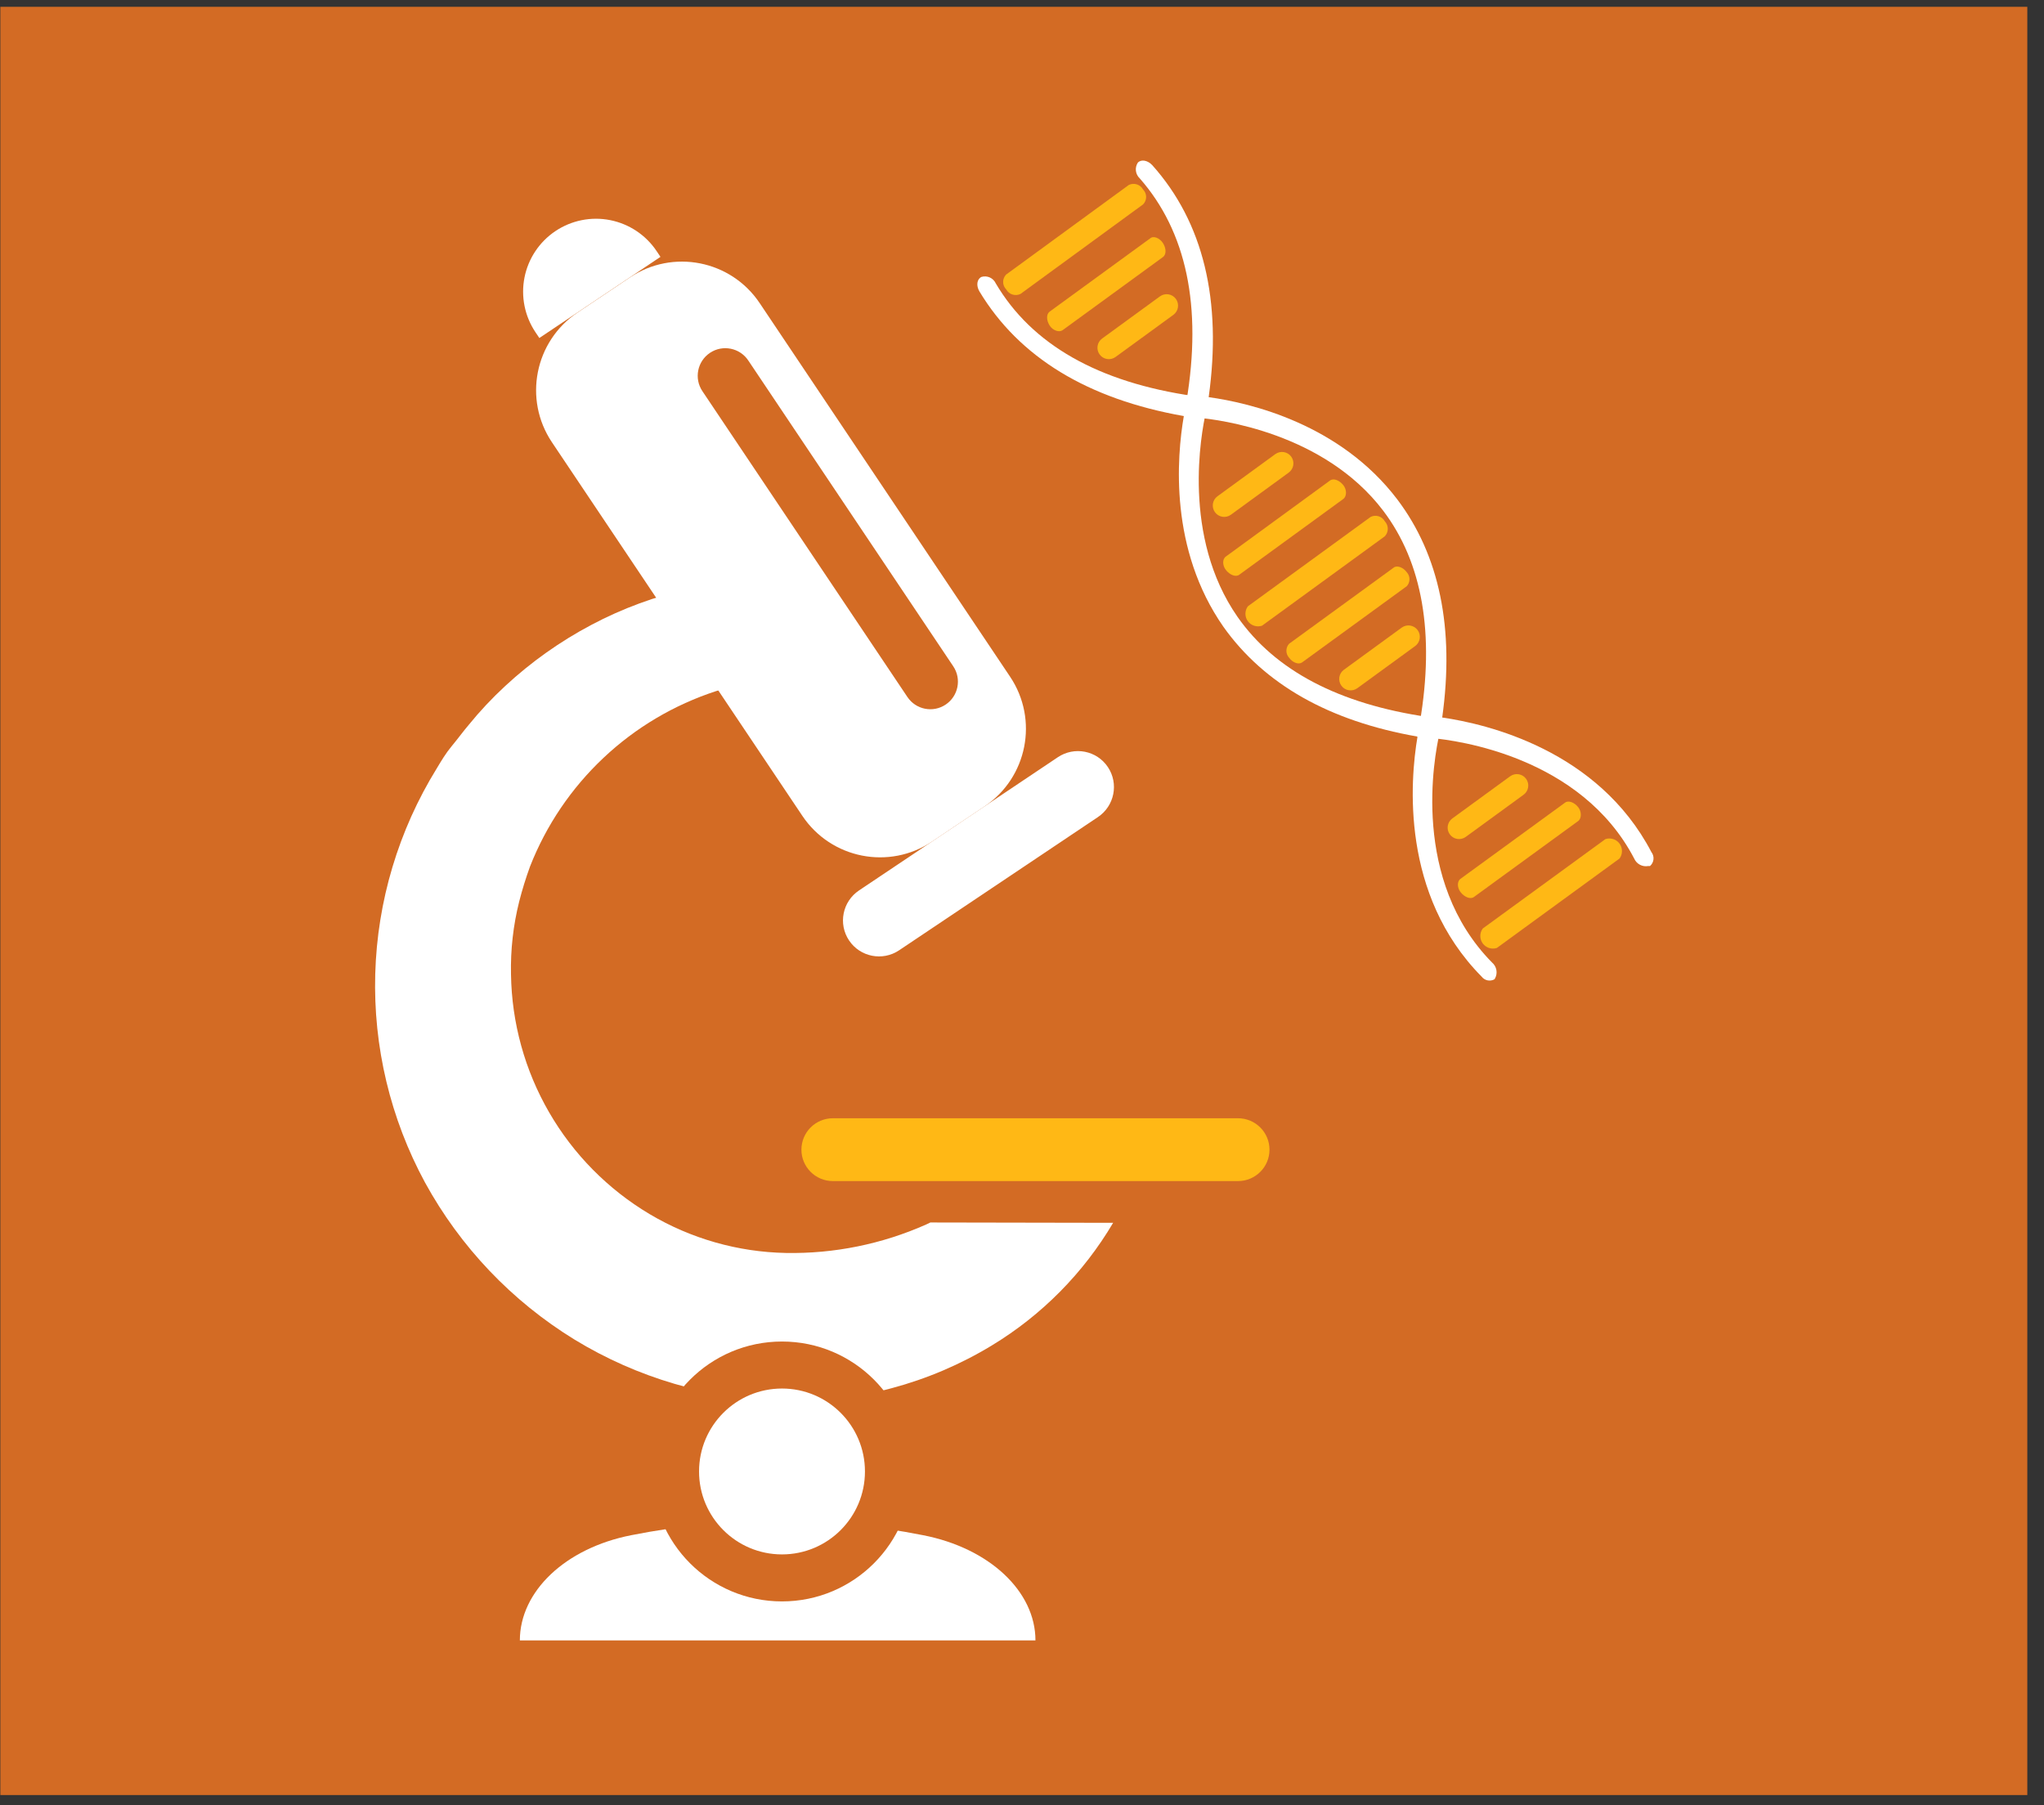 <svg width="120" height="106" viewBox="0 0 120 106" fill="none" xmlns="http://www.w3.org/2000/svg">
<rect x="0" y="0" width="120" height="106" fill="#333333" stroke="none"/>
<path d="M119.02 0.4H0.02V105.4H119.02V0.4Z" fill="#D36B24"/>
<path d="M37.07 90.14C42.718 89.02 48.532 89.02 54.18 90.14C58.1 90.9 60.79 93.45 60.79 96.32H30.52C30.52 93.45 33.18 90.9 37.07 90.14Z" fill="white"/>
<path d="M72.68 65.66H48.9C47.878 65.66 47.05 66.486 47.05 67.505C47.05 68.524 47.878 69.35 48.9 69.35H72.68C73.702 69.35 74.53 68.524 74.53 67.505C74.53 66.486 73.702 65.66 72.68 65.66Z" fill="#FFB815"/>
<path d="M36.981 16.291L33.907 18.351C31.389 20.039 30.715 23.449 32.403 25.968L47.107 47.907C48.795 50.425 52.205 51.099 54.724 49.41L57.797 47.351C60.316 45.663 60.989 42.252 59.301 39.734L44.598 17.795C42.91 15.276 39.5 14.603 36.981 16.291Z" fill="white"/>
<path d="M43.928 21.163C43.429 20.42 42.423 20.221 41.68 20.719C40.937 21.217 40.738 22.224 41.236 22.967L53.273 40.926C53.771 41.67 54.777 41.868 55.52 41.37C56.263 40.872 56.462 39.866 55.964 39.123L43.928 21.163Z" fill="#D36B24"/>
<path d="M32.608 13.569C33.551 12.937 34.707 12.705 35.82 12.925C36.934 13.145 37.915 13.798 38.547 14.741L38.775 15.082L31.664 19.847L31.436 19.507C30.804 18.564 30.572 17.409 30.792 16.295C31.012 15.181 31.665 14.201 32.608 13.569V13.569Z" fill="white"/>
<path d="M62.103 44.462L50.431 52.284C49.459 52.936 49.197 54.251 49.848 55.221C50.498 56.191 51.814 56.45 52.786 55.798L64.457 47.976C65.43 47.324 65.691 46.009 65.041 45.038C64.391 44.068 63.075 43.81 62.103 44.462Z" fill="white"/>
<path d="M54.62 71.78L54.37 71.9C51.781 73.051 48.972 73.621 46.14 73.57C43.321 73.516 40.564 72.73 38.14 71.29C35.694 69.834 33.661 67.775 32.236 65.31C30.811 62.845 30.042 60.057 30 57.21C29.969 55.772 30.13 54.336 30.48 52.94C30.658 52.24 30.872 51.549 31.12 50.87C32.068 48.455 33.539 46.281 35.427 44.502C37.315 42.722 39.573 41.383 42.04 40.58C43.49 40.112 44.99 39.82 46.51 39.71V34.06C45.51 34.008 44.508 34.025 43.51 34.11C42.5 34.186 41.498 34.337 40.51 34.56C38.493 35.006 36.545 35.722 34.72 36.69C32.884 37.661 31.183 38.868 29.66 40.28C28.893 40.988 28.178 41.75 27.52 42.56C27.18 42.96 26.87 43.39 26.52 43.81C26.17 44.23 25.91 44.67 25.64 45.12C23.397 48.753 22.151 52.914 22.03 57.182C21.909 61.451 22.916 65.675 24.95 69.43C27.021 73.214 30.044 76.392 33.72 78.65C37.412 80.905 41.635 82.144 45.96 82.24C46.5 82.24 47.04 82.24 47.57 82.24C48.1 82.24 48.65 82.17 49.18 82.11C49.71 82.05 50.25 81.96 50.77 81.87C51.29 81.78 51.83 81.65 52.35 81.51C54.419 80.957 56.399 80.112 58.23 79C61.161 77.224 63.607 74.75 65.35 71.8L54.62 71.78Z" fill="white"/>
<path d="M45.91 94.03C50.124 94.03 53.54 90.614 53.54 86.4C53.54 82.186 50.124 78.77 45.91 78.77C41.696 78.77 38.28 82.186 38.28 86.4C38.28 90.614 41.696 94.03 45.91 94.03Z" fill="#D36B24"/>
<path d="M45.91 91.27C48.6 91.27 50.78 89.09 50.78 86.4C50.78 83.71 48.6 81.53 45.91 81.53C43.22 81.53 41.04 83.71 41.04 86.4C41.04 89.09 43.22 91.27 45.91 91.27Z" fill="white"/>
<path d="M87.74 57.5C87.615 57.57 87.47 57.592 87.33 57.563C87.19 57.533 87.066 57.454 86.98 57.34C82.23 52.53 82.78 45.85 83.22 43.25C78.02 42.34 74.22 40.17 71.83 36.81C68.65 32.26 69.08 26.88 69.5 24.43C63.85 23.43 59.83 20.98 57.5 17.11C57.3 16.77 57.35 16.39 57.62 16.26C57.782 16.211 57.957 16.222 58.111 16.292C58.266 16.362 58.39 16.486 58.46 16.64C60.57 20.22 64.46 22.45 70.11 23.26L70.98 23.39L70.79 24.23C70.53 25.41 69.36 31.5 72.66 36.23C74.86 39.37 78.61 41.34 83.83 42.1L84.7 42.22L84.51 43.07C84.19 44.47 82.83 51.69 87.6 56.52C87.731 56.632 87.819 56.785 87.85 56.955C87.881 57.124 87.853 57.299 87.77 57.45L87.74 57.5Z" fill="white"/>
<path d="M96.87 50.85H96.77C96.602 50.882 96.428 50.856 96.278 50.776C96.127 50.696 96.008 50.567 95.94 50.41C92.81 44.41 85.51 43.47 84.07 43.34L83.21 43.27L83.36 42.4C84.24 37.21 83.51 33.02 81.2 29.98C77.72 25.4 71.56 24.64 70.36 24.53L69.5 24.46L69.65 23.59C70.59 17.98 69.65 13.59 66.91 10.47C66.786 10.354 66.707 10.198 66.687 10.03C66.667 9.862 66.707 9.692 66.8 9.55C67 9.34 67.38 9.41 67.65 9.7C70.65 13.06 71.75 17.63 70.96 23.32C73.43 23.66 78.68 24.91 82.03 29.32C84.51 32.6 85.4 36.9 84.67 42.13C87.29 42.51 93.82 44.04 96.95 50.03C97.044 50.151 97.088 50.303 97.073 50.456C97.058 50.608 96.986 50.749 96.87 50.85V50.85Z" fill="white"/>
<path d="M81.3 31.49L74.09 36.74C73.941 36.789 73.78 36.79 73.631 36.742C73.481 36.694 73.351 36.6 73.258 36.473C73.166 36.346 73.116 36.193 73.117 36.036C73.117 35.879 73.167 35.727 73.26 35.6L80.47 30.35C80.615 30.278 80.782 30.265 80.937 30.314C81.092 30.362 81.222 30.468 81.3 30.61C81.412 30.729 81.475 30.886 81.475 31.05C81.475 31.214 81.412 31.371 81.3 31.49V31.49Z" fill="#FFB815"/>
<path d="M78.86 29.3L72.75 33.75C72.54 33.9 72.2 33.75 71.98 33.48C71.76 33.21 71.75 32.82 71.98 32.67L78.09 28.21C78.3 28.06 78.64 28.21 78.86 28.48C79.08 28.75 79.07 29.15 78.86 29.3Z" fill="#FFB815"/>
<path d="M74.869 26.666L71.475 29.14C71.176 29.358 71.111 29.777 71.329 30.076C71.547 30.375 71.966 30.441 72.265 30.223L75.659 27.749C75.958 27.531 76.023 27.112 75.806 26.813C75.588 26.514 75.168 26.448 74.869 26.666Z" fill="#FFB815"/>
<path d="M95.08 50.41L87.88 55.66C87.731 55.709 87.57 55.71 87.421 55.662C87.271 55.614 87.141 55.52 87.048 55.393C86.956 55.266 86.906 55.113 86.907 54.956C86.907 54.799 86.957 54.647 87.05 54.52L94.25 49.27C94.399 49.221 94.56 49.22 94.709 49.268C94.859 49.316 94.989 49.41 95.082 49.537C95.174 49.664 95.224 49.817 95.223 49.974C95.223 50.131 95.173 50.283 95.08 50.41V50.41Z" fill="#FFB815"/>
<path d="M92.65 48.21L86.53 52.67C86.32 52.82 85.98 52.67 85.76 52.4C85.54 52.13 85.53 51.74 85.76 51.59L91.88 47.13C92.09 46.97 92.44 47.13 92.65 47.39C92.86 47.65 92.86 48.06 92.65 48.21Z" fill="#FFB815"/>
<path d="M88.658 45.582L85.264 48.056C84.965 48.274 84.899 48.693 85.117 48.992C85.335 49.291 85.754 49.357 86.053 49.139L89.447 46.665C89.746 46.447 89.812 46.028 89.594 45.729C89.376 45.43 88.957 45.364 88.658 45.582Z" fill="#FFB815"/>
<path d="M81.82 33.33L75.68 37.8C75.578 37.912 75.522 38.058 75.522 38.21C75.522 38.362 75.578 38.508 75.68 38.62C75.9 38.92 76.25 39.04 76.45 38.89L82.59 34.42C82.692 34.308 82.748 34.162 82.748 34.01C82.748 33.858 82.692 33.712 82.59 33.6C82.37 33.3 82 33.18 81.82 33.33Z" fill="#FFB815"/>
<path d="M82.292 36.852L78.898 39.326C78.599 39.544 78.533 39.963 78.751 40.262C78.969 40.561 79.388 40.627 79.687 40.409L83.081 37.935C83.38 37.717 83.446 37.297 83.228 36.998C83.01 36.7 82.591 36.634 82.292 36.852Z" fill="#FFB815"/>
<path d="M67.11 12L59.91 17.26C59.762 17.331 59.592 17.343 59.436 17.293C59.28 17.243 59.149 17.134 59.07 16.99C58.956 16.874 58.892 16.718 58.892 16.555C58.892 16.392 58.956 16.236 59.07 16.12L66.27 10.86C66.418 10.789 66.588 10.777 66.744 10.827C66.9 10.877 67.031 10.986 67.11 11.13C67.224 11.246 67.288 11.402 67.288 11.565C67.288 11.728 67.224 11.884 67.11 12V12Z" fill="#FFB815"/>
<path d="M67.52 14L61.62 18.3C61.42 18.45 61.43 18.81 61.62 19.11C61.81 19.41 62.18 19.53 62.38 19.39L68.28 15.09C68.48 14.94 68.47 14.58 68.28 14.28C68.09 13.98 67.72 13.82 67.52 14Z" fill="#FFB815"/>
<path d="M68.098 17.403L64.704 19.877C64.405 20.095 64.339 20.514 64.557 20.813C64.775 21.112 65.194 21.178 65.493 20.96L68.888 18.486C69.186 18.268 69.252 17.849 69.034 17.55C68.816 17.251 68.397 17.185 68.098 17.403Z" fill="#FFB815"/>
</svg>
